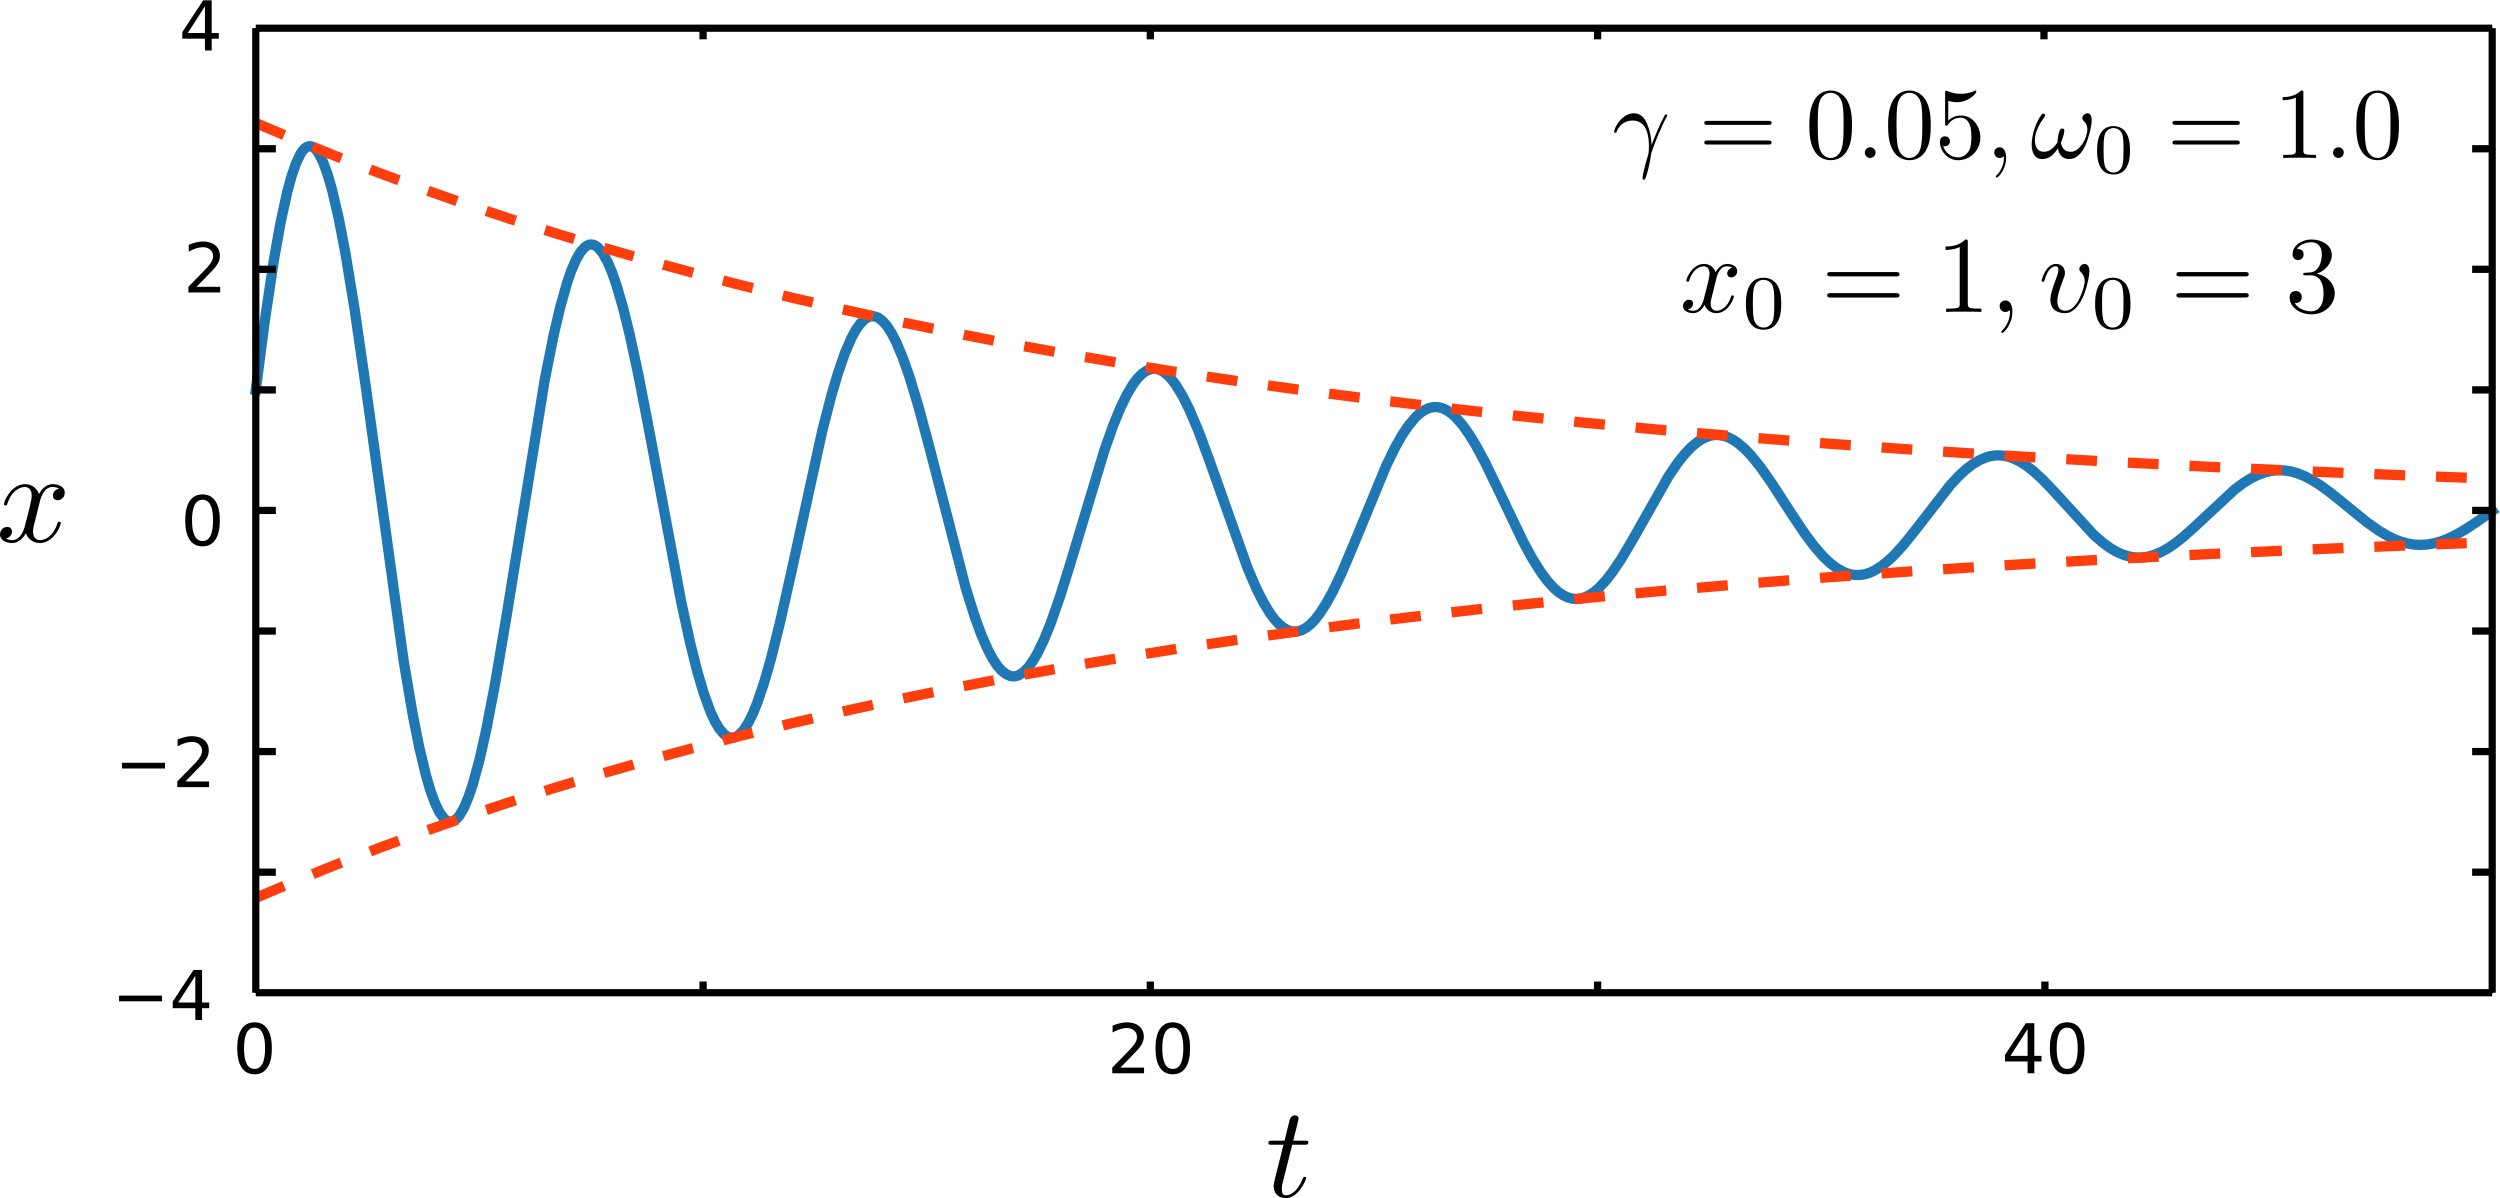 <?xml version="1.0" encoding="UTF-8" standalone="no"?>
<svg
   xmlns:dc="http://purl.org/dc/elements/1.1/"
   xmlns:cc="http://creativecommons.org/ns#"
   xmlns:rdf="http://www.w3.org/1999/02/22-rdf-syntax-ns#"
   xmlns:svg="http://www.w3.org/2000/svg"
   xmlns="http://www.w3.org/2000/svg"
   xmlns:sodipodi="http://sodipodi.sourceforge.net/DTD/sodipodi-0.dtd"
   xmlns:inkscape="http://www.inkscape.org/namespaces/inkscape"
   inkscape:version="1.0 (4035a4fb49, 2020-05-01)"
   sodipodi:docname="underdamped.svg"
   viewBox="0 0 347.347 166.467"
   height="166.467"
   width="347.347"
   xml:space="preserve"
   id="svg1045"
   version="1.1"><defs
     id="defs1049"><clipPath
       id="clipPath1063"
       clipPathUnits="userSpaceOnUse"><path
         id="path1061"
         d="M 35.91,224.86 H 269.012 V 34.782 H 35.91 Z" /></clipPath><clipPath
       id="clipPath1073"
       clipPathUnits="userSpaceOnUse"><path
         id="path1071"
         d="M 35,68 H 270 V 203 H 35 Z" /></clipPath><clipPath
       id="clipPath1089"
       clipPathUnits="userSpaceOnUse"><path
         id="path1087"
         d="m 35,135 h 235 v 73 H 35 Z" /></clipPath><clipPath
       id="clipPath1105"
       clipPathUnits="userSpaceOnUse"><path
         id="path1103"
         d="m 35,53 h 235 v 72 H 35 Z" /></clipPath></defs><sodipodi:namedview
     fit-margin-bottom="0"
     fit-margin-right="0"
     fit-margin-left="0"
     fit-margin-top="0"
     inkscape:current-layer="g1053"
     inkscape:window-maximized="1"
     inkscape:window-y="0"
     inkscape:window-x="0"
     inkscape:cy="76.610036"
     inkscape:cx="132.89266"
     inkscape:zoom="2"
     showgrid="false"
     id="namedview1047"
     inkscape:window-height="1026"
     inkscape:window-width="1920"
     inkscape:pageshadow="2"
     inkscape:pageopacity="0"
     guidetolerance="10"
     gridtolerance="10"
     objecttolerance="10"
     borderopacity="1"
     bordercolor="#666666"
     pagecolor="#ffffff" /><g
     transform="matrix(1.333,0,0,-1.333,-12.33,184.289)"
     inkscape:label="underdamped"
     inkscape:groupmode="layer"
     id="g1053"><g
       id="g1055" /><path
       d="m 35.91,97.614 0.934,7.173 0.933,6.25 0.7,3.942 0.699,3.217 0.469,1.708 0.464,1.343 0.465,0.971 0.235,0.343 0.235,0.248 0.235,0.151 0.23,0.058 0.235,-0.039 0.235,-0.132 0.235,-0.227 0.231,-0.32 0.468,-0.913 0.465,-1.265 0.469,-1.603 0.699,-2.991 0.7,-3.628 0.933,-5.669 1.168,-8.074 3.965,-28.736 0.934,-5.524 0.699,-3.533 0.704,-2.93 0.464,-1.589 0.469,-1.281 0.465,-0.967 0.464,-0.643 0.235,-0.198 0.235,-0.117 0.235,-0.035 0.231,0.045 0.234,0.126 0.235,0.207 0.235,0.285 0.465,0.802 0.464,1.105 0.469,1.388 0.7,2.586 0.699,3.126 0.933,4.872 1.169,6.921 3.965,24.525 0.933,4.694 0.704,2.994 0.699,2.475 0.465,1.339 0.468,1.075 0.465,0.803 0.469,0.529 0.23,0.159 0.235,0.089 0.235,0.021 0.235,-0.05 0.231,-0.117 0.235,-0.186 0.464,-0.574 0.469,-0.837 0.469,-1.085 0.464,-1.324 0.7,-2.392 0.699,-2.831 0.934,-4.332 1.168,-6.049 3.265,-17.47 0.934,-4.282 0.699,-2.808 0.7,-2.393 0.703,-1.934 0.465,-1.014 0.469,-0.787 0.464,-0.55 0.235,-0.188 0.235,-0.126 0.231,-0.068 0.235,-0.008 0.234,0.051 0.235,0.109 0.231,0.168 0.469,0.508 0.464,0.731 0.469,0.944 0.465,1.145 0.699,2.066 0.704,2.436 0.929,3.719 1.168,5.183 3.266,14.913 0.933,3.64 0.704,2.382 0.699,2.027 0.7,1.63 0.464,0.853 0.469,0.655 0.465,0.456 0.234,0.151 0.235,0.101 0.235,0.05 h 0.231 l 0.235,-0.052 0.235,-0.101 0.464,-0.351 0.469,-0.546 0.465,-0.729 0.468,-0.907 0.7,-1.668 0.699,-1.998 0.934,-3.089 1.168,-4.359 3.73,-14.456 0.933,-2.988 0.7,-1.923 0.703,-1.605 0.465,-0.878 0.469,-0.715 0.464,-0.55 0.469,-0.376 0.465,-0.203 0.235,-0.035 0.23,0.006 0.234,0.052 0.235,0.093 0.465,0.312 0.468,0.477 0.465,0.636 0.469,0.787 0.699,1.44 0.7,1.719 0.933,2.655 1.168,3.735 3.501,11.646 0.933,2.632 0.699,1.713 0.7,1.452 0.699,1.159 0.469,0.601 0.465,0.456 0.468,0.31 0.465,0.163 0.234,0.025 0.235,-0.012 0.23,-0.05 0.469,-0.205 0.465,-0.349 0.469,-0.488 0.464,-0.618 0.704,-1.157 0.699,-1.405 0.934,-2.2 1.164,-3.136 3.969,-11.191 0.933,-2.157 0.7,-1.383 0.699,-1.147 0.469,-0.624 0.464,-0.505 0.469,-0.38 0.465,-0.257 0.464,-0.128 0.469,-0.002 0.465,0.124 0.468,0.248 0.465,0.366 0.469,0.481 0.464,0.591 0.7,1.072 0.703,1.275 0.934,1.958 1.164,2.743 3.5,8.483 0.934,1.903 0.699,1.233 0.704,1.037 0.699,0.825 0.465,0.423 0.469,0.318 0.464,0.208 0.469,0.104 0.464,-0.009 0.469,-0.114 0.465,-0.219 0.469,-0.32 0.464,-0.419 0.7,-0.8 0.699,-0.985 0.704,-1.149 0.933,-1.733 1.398,-2.887 2.566,-5.367 0.933,-1.723 0.934,-1.494 0.699,-0.936 0.7,-0.758 0.468,-0.399 0.465,-0.31 0.469,-0.219 0.464,-0.126 0.469,-0.033 0.465,0.058 0.468,0.151 0.465,0.237 0.465,0.322 0.468,0.403 0.7,0.748 0.699,0.899 0.934,1.395 1.168,1.977 3.734,6.595 0.934,1.374 0.699,0.886 0.699,0.742 0.7,0.587 0.469,0.298 0.464,0.219 0.469,0.14 0.465,0.065 0.468,-0.019 0.465,-0.095 0.465,-0.172 0.468,-0.243 0.465,-0.316 0.703,-0.599 0.7,-0.734 0.933,-1.155 1.164,-1.657 2.102,-3.252 1.398,-2.086 0.933,-1.248 0.934,-1.076 0.699,-0.67 0.704,-0.539 0.699,-0.399 0.465,-0.182 0.468,-0.116 0.465,-0.048 0.469,0.019 0.464,0.087 0.469,0.151 0.465,0.215 0.699,0.434 0.704,0.556 0.699,0.667 0.934,1.029 1.164,1.452 3.734,4.803 0.933,0.992 0.7,0.638 0.703,0.531 0.7,0.415 0.699,0.291 0.465,0.124 0.469,0.064 0.464,0.009 0.469,-0.05 0.465,-0.105 0.468,-0.161 0.7,-0.338 0.699,-0.446 0.7,-0.545 0.933,-0.853 1.168,-1.219 4.199,-4.58 0.934,-0.81 0.699,-0.51 0.699,-0.417 0.704,-0.314 0.7,-0.207 0.464,-0.078 0.469,-0.027 0.464,0.023 0.469,0.07 0.7,0.194 0.699,0.294 0.7,0.386 0.699,0.469 0.933,0.733 1.169,1.046 4.199,3.909 0.933,0.686 0.699,0.434 0.704,0.351 0.699,0.264 0.7,0.173 0.699,0.077 0.7,-0.017 0.703,-0.109 0.7,-0.2 0.699,-0.281 0.7,-0.36 0.933,-0.58 1.168,-0.853 1.633,-1.331 2.102,-1.7 1.164,-0.828 0.933,-0.558 0.7,-0.343 0.703,-0.273 0.7,-0.196 0.699,-0.118 0.7,-0.035 0.699,0.045 0.704,0.124 0.699,0.198 0.7,0.267 0.933,0.452 0.933,0.542 1.164,0.768 1.637,1.153"
       style="fill:none;stroke:#1f77b4;stroke-width:1.072;stroke-linecap:square;stroke-linejoin:round;stroke-miterlimit:4;stroke-dasharray:none;stroke-opacity:1"
       id="path1079" /><path
       d="m 35.91,125.428 4.199,-1.779 4.199,-1.7 4.434,-1.715 4.434,-1.634 4.434,-1.558 4.667,-1.562 4.664,-1.486 4.668,-1.413 4.898,-1.409 4.903,-1.339 5.133,-1.326 5.133,-1.258 5.367,-1.241 5.367,-1.171 5.602,-1.155 5.832,-1.13 5.832,-1.062 6.067,-1.035 6.3,-1.006 6.535,-0.975 6.766,-0.94 7,-0.903 7.235,-0.865 7.465,-0.825 7.699,-0.785 7.933,-0.742 8.402,-0.721 8.864,-0.694 9.101,-0.646 9.567,-0.614 10.265,-0.595 10.734,-0.554 11.434,-0.525 12.133,-0.49 5.836,-0.215"
       style="fill:none;stroke:#ff3e0e;stroke-width:1.072;stroke-linecap:butt;stroke-linejoin:round;stroke-miterlimit:4;stroke-dasharray:3.215, 3.215;stroke-dashoffset:0;stroke-opacity:1"
       id="path1095" /><path
       d="m 35.91,44.665 4.199,1.779 4.199,1.7 4.434,1.715 4.434,1.634 4.434,1.558 4.667,1.562 4.664,1.486 4.668,1.413 4.898,1.409 4.903,1.339 5.133,1.326 5.133,1.258 5.367,1.242 5.367,1.171 5.602,1.155 5.832,1.13 5.832,1.062 6.067,1.035 6.3,1.006 6.535,0.975 6.766,0.94 7,0.903 7.235,0.865 7.465,0.825 7.699,0.785 7.933,0.742 8.402,0.721 8.864,0.694 9.101,0.647 9.567,0.614 10.265,0.595 10.734,0.554 11.434,0.525 12.133,0.49 5.836,0.215"
       style="fill:none;stroke:#ff3e0e;stroke-width:1.072;stroke-linecap:butt;stroke-linejoin:round;stroke-miterlimit:4;stroke-dasharray:3.215, 3.215;stroke-dashoffset:0;stroke-opacity:1"
       id="path1111" /><path
       id="path1117"
       style="fill:none;stroke:#000000;stroke-width:0.268;stroke-linecap:butt;stroke-linejoin:round;stroke-miterlimit:4;stroke-dasharray:none;stroke-opacity:1"
       d="m 35.91,34.781 v 1.163" /><path
       id="path1121"
       style="fill:none;stroke:#000000;stroke-width:0.268;stroke-linecap:butt;stroke-linejoin:round;stroke-miterlimit:4;stroke-dasharray:none;stroke-opacity:1"
       d="m 35.91,135.312 v -1.163" /><path
       d="m 35.78,31.137 c -0.364,0 -0.637,-0.18 -0.82,-0.538 -0.183,-0.356 -0.274,-0.894 -0.274,-1.613 0,-0.713 0.09,-1.252 0.274,-1.611 0.183,-0.355 0.456,-0.535 0.82,-0.535 0.366,0 0.64,0.181 0.823,0.535 0.183,0.358 0.276,0.897 0.276,1.611 0,0.72 -0.093,1.258 -0.276,1.613 -0.183,0.358 -0.457,0.538 -0.823,0.538 m 0,0.558 c 0.585,0 1.033,-0.23 1.343,-0.694 0.309,-0.462 0.462,-1.135 0.462,-2.015 0,-0.878 -0.153,-1.548 -0.462,-2.013 -0.309,-0.462 -0.757,-0.694 -1.343,-0.694 -0.585,0 -1.031,0.232 -1.34,0.694 -0.309,0.465 -0.465,1.135 -0.465,2.013 0,0.881 0.155,1.553 0.465,2.015 0.309,0.465 0.755,0.694 1.34,0.694"
       style="fill:#000000;fill-opacity:1;fill-rule:nonzero;stroke:none;stroke-width:1"
       id="path1123" /><path
       id="path1127"
       style="fill:none;stroke:#000000;stroke-width:0.758;stroke-linecap:butt;stroke-linejoin:round;stroke-miterlimit:4;stroke-dasharray:none;stroke-opacity:1"
       d="M 82.531,34.781 V 35.944" /><path
       id="path1131"
       style="fill:none;stroke:#000000;stroke-width:0.758;stroke-linecap:butt;stroke-linejoin:round;stroke-miterlimit:4;stroke-dasharray:none;stroke-opacity:1"
       d="M 82.531,135.312 V 134.149" /><path
       id="path1135"
       style="fill:none;stroke:#000000;stroke-width:0.758;stroke-linecap:butt;stroke-linejoin:round;stroke-miterlimit:4;stroke-dasharray:none;stroke-opacity:1"
       d="M 129.148,34.781 V 35.944" /><path
       id="path1139"
       style="fill:none;stroke:#000000;stroke-width:0.758;stroke-linecap:butt;stroke-linejoin:round;stroke-miterlimit:4;stroke-dasharray:none;stroke-opacity:1"
       d="M 129.148,135.312 V 134.149" /><g
       style="stroke-width:1.429"
       transform="matrix(0.7,0,0,0.7,38.376,11.37)"
       id="g1599"><path
         id="path1141"
         style="fill:#000000;fill-opacity:1;fill-rule:nonzero;stroke:none;stroke-width:1.429"
         d="m 125.219,22.293 h 3.523 v -0.847 h -4.734 v 0.847 c 0.383,0.395 0.902,0.93 1.562,1.594 0.664,0.668 1.078,1.101 1.25,1.293 0.321,0.363 0.547,0.672 0.676,0.922 0.129,0.25 0.192,0.5 0.192,0.742 0,0.394 -0.137,0.719 -0.418,0.969 -0.278,0.25 -0.641,0.375 -1.086,0.375 -0.317,0 -0.649,-0.055 -1,-0.164 -0.352,-0.11 -0.727,-0.278 -1.129,-0.5 v 1.019 c 0.406,0.164 0.785,0.285 1.14,0.367 0.352,0.086 0.676,0.125 0.969,0.125 0.774,0 1.391,-0.191 1.848,-0.578 0.461,-0.386 0.691,-0.902 0.691,-1.547 0,-0.308 -0.058,-0.597 -0.176,-0.875 -0.113,-0.273 -0.32,-0.597 -0.625,-0.968 -0.082,-0.098 -0.347,-0.375 -0.793,-0.836 -0.445,-0.465 -1.078,-1.11 -1.89,-1.938" /><path
         id="path1143"
         style="fill:#000000;fill-opacity:1;fill-rule:nonzero;stroke:none;stroke-width:1.429"
         d="m 133.016,28.238 c -0.516,0 -0.907,-0.257 -1.172,-0.769 -0.258,-0.508 -0.391,-1.277 -0.391,-2.305 0,-1.019 0.133,-1.789 0.391,-2.301 0.265,-0.507 0.656,-0.765 1.172,-0.765 0.523,0 0.918,0.258 1.179,0.765 0.262,0.512 0.391,1.282 0.391,2.301 0,1.028 -0.129,1.797 -0.391,2.305 -0.261,0.512 -0.656,0.769 -1.179,0.769 m 0,0.797 c 0.839,0 1.476,-0.328 1.918,-0.992 0.441,-0.66 0.66,-1.621 0.66,-2.879 0,-1.254 -0.219,-2.211 -0.66,-2.875 -0.442,-0.66 -1.079,-0.992 -1.918,-0.992 -0.836,0 -1.473,0.332 -1.914,0.992 -0.442,0.664 -0.661,1.621 -0.661,2.875 0,1.258 0.219,2.219 0.661,2.879 0.441,0.664 1.078,0.992 1.914,0.992" /></g><path
       id="path1147"
       style="fill:none;stroke:#000000;stroke-width:0.758;stroke-linecap:butt;stroke-linejoin:round;stroke-miterlimit:4;stroke-dasharray:none;stroke-opacity:1"
       d="M 175.77,34.781 V 35.944" /><path
       id="path1151"
       style="fill:none;stroke:#000000;stroke-width:0.758;stroke-linecap:butt;stroke-linejoin:round;stroke-miterlimit:4;stroke-dasharray:none;stroke-opacity:1"
       d="M 175.77,135.312 V 134.149" /><path
       id="path1155"
       style="fill:none;stroke:#000000;stroke-width:0.758;stroke-linecap:butt;stroke-linejoin:round;stroke-miterlimit:4;stroke-dasharray:none;stroke-opacity:1"
       d="M 222.391,34.781 V 35.944" /><g
       style="stroke-width:1.429"
       transform="matrix(0.7,0,0,0.7,67.359,11.37)"
       id="g1577"><path
         id="path1157"
         style="fill:#000000;fill-opacity:1;fill-rule:nonzero;stroke:none;stroke-width:1.429"
         d="m 218.895,28.024 -2.547,-3.981 h 2.547 z m -0.266,0.879 h 1.269 v -4.86 h 1.067 v -0.84 h -1.067 v -1.757 h -1.003 v 1.757 h -3.368 v 0.973 z" /><path
         id="path1159"
         style="fill:#000000;fill-opacity:1;fill-rule:nonzero;stroke:none;stroke-width:1.429"
         d="m 224.789,28.238 c -0.519,0 -0.91,-0.257 -1.172,-0.769 -0.262,-0.508 -0.39,-1.277 -0.39,-2.305 0,-1.019 0.128,-1.789 0.39,-2.301 0.262,-0.507 0.653,-0.765 1.172,-0.765 0.523,0 0.914,0.258 1.176,0.765 0.262,0.512 0.394,1.282 0.394,2.301 0,1.028 -0.132,1.797 -0.394,2.305 -0.262,0.512 -0.653,0.769 -1.176,0.769 m 0,0.797 c 0.836,0 1.477,-0.328 1.918,-0.992 0.441,-0.66 0.66,-1.621 0.66,-2.879 0,-1.254 -0.219,-2.211 -0.66,-2.875 -0.441,-0.66 -1.082,-0.992 -1.918,-0.992 -0.836,0 -1.473,0.332 -1.914,0.992 -0.441,0.664 -0.664,1.621 -0.664,2.875 0,1.258 0.223,2.219 0.664,2.879 0.441,0.664 1.078,0.992 1.914,0.992" /></g><path
       id="path1163"
       style="fill:none;stroke:#000000;stroke-width:0.268;stroke-linecap:butt;stroke-linejoin:round;stroke-miterlimit:4;stroke-dasharray:none;stroke-opacity:1"
       d="m 269.012,34.781 v 1.163" /><path
       id="path1167"
       style="fill:none;stroke:#000000;stroke-width:0.268;stroke-linecap:butt;stroke-linejoin:round;stroke-miterlimit:4;stroke-dasharray:none;stroke-opacity:1"
       d="m 269.012,135.312 v -1.163" /><path
       id="path1171"
       style="fill:none;stroke:#000000;stroke-width:0.268;stroke-linecap:butt;stroke-linejoin:round;stroke-miterlimit:4;stroke-dasharray:none;stroke-opacity:1"
       d="m 35.91,34.781 h 2.091" /><path
       id="path1175"
       style="fill:none;stroke:#000000;stroke-width:0.268;stroke-linecap:butt;stroke-linejoin:round;stroke-miterlimit:4;stroke-dasharray:none;stroke-opacity:1"
       d="m 269.012,34.781 h -2.09" /><g
       style="stroke-width:1.429"
       transform="matrix(0.7,0,0,0.7,9.277,9.792)"
       id="g1573"><path
         id="path1177"
         style="fill:#000000;fill-opacity:1;fill-rule:nonzero;stroke:none;stroke-width:1.429"
         d="M 17.688,35.266 H 24.09 V 34.418 H 17.688 Z" /><path
         id="path1179"
         style="fill:#000000;fill-opacity:1;fill-rule:nonzero;stroke:none;stroke-width:1.429"
         d="m 29.043,38.215 -2.551,-3.98 h 2.551 z m -0.266,0.879 h 1.27 v -4.859 h 1.062 v -0.84 h -1.062 v -1.758 h -1.004 v 1.758 h -3.367 v 0.972 z" /></g><path
       id="path1183"
       style="fill:none;stroke:#000000;stroke-width:0.758;stroke-linecap:butt;stroke-linejoin:round;stroke-miterlimit:4;stroke-dasharray:none;stroke-opacity:1"
       d="m 35.91,47.347 h 2.09" /><path
       id="path1187"
       style="fill:none;stroke:#000000;stroke-width:0.758;stroke-linecap:butt;stroke-linejoin:round;stroke-miterlimit:4;stroke-dasharray:none;stroke-opacity:1"
       d="m 269.012,47.347 h -2.09" /><path
       id="path1191"
       style="fill:none;stroke:#000000;stroke-width:0.758;stroke-linecap:butt;stroke-linejoin:round;stroke-miterlimit:4;stroke-dasharray:none;stroke-opacity:1"
       d="m 35.91,59.914 h 2.09" /><path
       id="path1195"
       style="fill:none;stroke:#000000;stroke-width:0.758;stroke-linecap:butt;stroke-linejoin:round;stroke-miterlimit:4;stroke-dasharray:none;stroke-opacity:1"
       d="m 269.012,59.914 h -2.09" /><g
       style="stroke-width:1.429"
       transform="matrix(0.7,0,0,0.7,9.321,0.812)"
       id="g1569"><path
         id="path1197"
         style="fill:#000000;fill-opacity:1;fill-rule:nonzero;stroke:none;stroke-width:1.429"
         d="m 18.059,82.766 h 6.402 v -0.852 h -6.402 z" /><path
         id="path1199"
         style="fill:#000000;fill-opacity:1;fill-rule:nonzero;stroke:none;stroke-width:1.429"
         d="m 27.508,79.981 h 3.523 v -0.848 h -4.734 v 0.848 c 0.379,0.398 0.902,0.929 1.562,1.593 0.664,0.672 1.079,1.102 1.246,1.297 0.325,0.36 0.551,0.668 0.676,0.918 0.129,0.254 0.196,0.5 0.196,0.742 0,0.399 -0.141,0.719 -0.418,0.969 -0.278,0.25 -0.641,0.375 -1.086,0.375 -0.317,0 -0.653,-0.054 -1.004,-0.164 -0.348,-0.109 -0.723,-0.277 -1.125,-0.5 v 1.02 c 0.406,0.164 0.785,0.285 1.14,0.371 0.352,0.082 0.676,0.125 0.969,0.125 0.774,0 1.387,-0.196 1.848,-0.582 0.461,-0.387 0.687,-0.903 0.687,-1.547 0,-0.309 -0.054,-0.598 -0.172,-0.875 -0.113,-0.274 -0.32,-0.594 -0.625,-0.969 -0.086,-0.098 -0.347,-0.375 -0.796,-0.836 -0.446,-0.461 -1.075,-1.109 -1.887,-1.937" /></g><path
       id="path1203"
       style="fill:none;stroke:#000000;stroke-width:0.758;stroke-linecap:butt;stroke-linejoin:round;stroke-miterlimit:4;stroke-dasharray:none;stroke-opacity:1"
       d="m 35.91,72.479 h 2.09" /><path
       id="path1207"
       style="fill:none;stroke:#000000;stroke-width:0.758;stroke-linecap:butt;stroke-linejoin:round;stroke-miterlimit:4;stroke-dasharray:none;stroke-opacity:1"
       d="m 269.012,72.479 h -2.09" /><path
       id="path1211"
       style="fill:none;stroke:#000000;stroke-width:0.758;stroke-linecap:butt;stroke-linejoin:round;stroke-miterlimit:4;stroke-dasharray:none;stroke-opacity:1"
       d="m 35.91,85.047 h 2.09" /><path
       id="path1215"
       style="fill:none;stroke:#000000;stroke-width:0.758;stroke-linecap:butt;stroke-linejoin:round;stroke-miterlimit:4;stroke-dasharray:none;stroke-opacity:1"
       d="m 269.012,85.047 h -2.09" /><path
       d="m 30.359,86.161 c -0.363,0 -0.637,-0.181 -0.82,-0.539 -0.183,-0.355 -0.276,-0.894 -0.276,-1.613 0,-0.714 0.093,-1.252 0.276,-1.611 0.183,-0.358 0.457,-0.536 0.82,-0.536 0.367,0 0.64,0.178 0.823,0.536 0.183,0.358 0.274,0.897 0.274,1.611 0,0.719 -0.09,1.258 -0.274,1.613 -0.183,0.358 -0.456,0.539 -0.823,0.539 m 0,0.558 c 0.585,0 1.031,-0.23 1.34,-0.694 0.309,-0.463 0.465,-1.135 0.465,-2.015 0,-0.878 -0.155,-1.55 -0.465,-2.013 -0.309,-0.463 -0.755,-0.695 -1.34,-0.695 -0.585,0 -1.033,0.232 -1.343,0.695 -0.309,0.462 -0.462,1.135 -0.462,2.013 0,0.88 0.153,1.553 0.462,2.015 0.309,0.465 0.757,0.694 1.343,0.694"
       style="fill:#000000;fill-opacity:1;fill-rule:nonzero;stroke:none;stroke-width:1"
       id="path1217" /><path
       id="path1221"
       style="fill:none;stroke:#000000;stroke-width:0.758;stroke-linecap:butt;stroke-linejoin:round;stroke-miterlimit:4;stroke-dasharray:none;stroke-opacity:1"
       d="m 35.91,97.614 h 2.09" /><path
       id="path1225"
       style="fill:none;stroke:#000000;stroke-width:0.758;stroke-linecap:butt;stroke-linejoin:round;stroke-miterlimit:4;stroke-dasharray:none;stroke-opacity:1"
       d="m 269.012,97.614 h -2.09" /><path
       id="path1229"
       style="fill:none;stroke:#000000;stroke-width:0.758;stroke-linecap:butt;stroke-linejoin:round;stroke-miterlimit:4;stroke-dasharray:none;stroke-opacity:1"
       d="m 35.91,110.179 h 2.09" /><path
       id="path1233"
       style="fill:none;stroke:#000000;stroke-width:0.758;stroke-linecap:butt;stroke-linejoin:round;stroke-miterlimit:4;stroke-dasharray:none;stroke-opacity:1"
       d="m 269.012,110.179 h -2.09" /><path
       d="m 29.737,108.359 h 2.463 v -0.594 h -3.314 v 0.594 c 0.268,0.279 0.631,0.65 1.096,1.118 0.462,0.468 0.752,0.769 0.872,0.905 0.225,0.255 0.383,0.468 0.473,0.643 0.09,0.178 0.134,0.35 0.134,0.52 0,0.279 -0.095,0.503 -0.29,0.678 -0.197,0.175 -0.448,0.263 -0.762,0.263 -0.222,0 -0.454,-0.038 -0.7,-0.115 -0.246,-0.076 -0.509,-0.191 -0.787,-0.35 v 0.714 c 0.284,0.115 0.549,0.202 0.795,0.26 0.249,0.057 0.473,0.087 0.678,0.087 0.541,0 0.974,-0.137 1.294,-0.407 0.323,-0.271 0.484,-0.632 0.484,-1.083 0,-0.213 -0.041,-0.419 -0.12,-0.61 -0.082,-0.192 -0.227,-0.419 -0.44,-0.681 -0.057,-0.068 -0.243,-0.263 -0.555,-0.585 -0.311,-0.323 -0.752,-0.773 -1.32,-1.356"
       style="fill:#000000;fill-opacity:1;fill-rule:nonzero;stroke:none;stroke-width:1"
       id="path1235" /><path
       id="path1239"
       style="fill:none;stroke:#000000;stroke-width:0.758;stroke-linecap:butt;stroke-linejoin:round;stroke-miterlimit:4;stroke-dasharray:none;stroke-opacity:1"
       d="m 35.91,122.747 h 2.09" /><path
       id="path1243"
       style="fill:none;stroke:#000000;stroke-width:0.758;stroke-linecap:butt;stroke-linejoin:round;stroke-miterlimit:4;stroke-dasharray:none;stroke-opacity:1"
       d="m 269.012,122.747 h -2.09" /><path
       id="path1247"
       style="fill:none;stroke:#000000;stroke-width:0.268;stroke-linecap:butt;stroke-linejoin:round;stroke-miterlimit:4;stroke-dasharray:none;stroke-opacity:1"
       d="m 35.91,135.312 h 2.091" /><path
       id="path1251"
       style="fill:none;stroke:#000000;stroke-width:0.268;stroke-linecap:butt;stroke-linejoin:round;stroke-miterlimit:4;stroke-dasharray:none;stroke-opacity:1"
       d="m 269.012,135.312 h -2.09" /><path
       d="m 30.611,137.601 -1.783,-2.789 h 1.783 z m -0.186,0.615 h 0.889 v -3.404 h 0.746 v -0.588 h -0.746 v -1.231 h -0.703 v 1.231 h -2.358 v 0.683 z"
       style="fill:#000000;fill-opacity:1;fill-rule:nonzero;stroke:none;stroke-width:1"
       id="path1253" /><path
       d="M 35.91,34.781 H 269.012"
       style="fill:none;stroke:#000000;stroke-width:0.75;stroke-linecap:butt;stroke-linejoin:round;stroke-miterlimit:4;stroke-dasharray:none;stroke-opacity:1"
       id="path1255" /><path
       d="M 35.91,34.781 V 135.312"
       style="fill:none;stroke:#000000;stroke-width:0.75;stroke-linecap:butt;stroke-linejoin:round;stroke-miterlimit:4;stroke-dasharray:none;stroke-opacity:1"
       id="path1257" /><path
       d="M 35.91,135.312 H 269.012"
       style="fill:none;stroke:#000000;stroke-width:0.75;stroke-linecap:butt;stroke-linejoin:round;stroke-miterlimit:4;stroke-dasharray:none;stroke-opacity:1"
       id="path1259" /><path
       d="M 269.012,34.781 V 135.312"
       style="fill:none;stroke:#000000;stroke-width:0.75;stroke-linecap:butt;stroke-linejoin:round;stroke-miterlimit:4;stroke-dasharray:none;stroke-opacity:1"
       id="path1261" /><path
       d="m 143.939,18.936 h 1.271 c 0.269,0 0.406,0 0.406,0.275 0,0.146 -0.138,0.146 -0.378,0.146 h -1.194 c 0.488,1.929 0.554,2.2 0.554,2.278 0,0.231 -0.159,0.369 -0.388,0.369 -0.043,0 -0.422,-0.013 -0.543,-0.49 l -0.528,-2.157 h -1.278 c -0.272,0 -0.406,0 -0.406,-0.253 0,-0.169 0.11,-0.169 0.382,-0.169 h 1.19 c -0.975,-3.846 -1.028,-4.075 -1.028,-4.322 0,-0.731 0.513,-1.247 1.246,-1.247 1.382,0 2.154,1.978 2.154,2.088 0,0.134 -0.106,0.134 -0.159,0.134 -0.126,0 -0.138,-0.041 -0.203,-0.191 -0.585,-1.406 -1.303,-1.731 -1.762,-1.731 -0.285,0 -0.422,0.175 -0.422,0.622 0,0.325 0.026,0.422 0.082,0.65 z"
       style="fill:#000000;fill-opacity:1;fill-rule:nonzero;stroke:none;stroke-width:1"
       id="path1263" /><path
       d="m 13.385,85.895 0.006,0.038 0.013,0.041 0.01,0.043 0.012,0.047 0.016,0.053 0.015,0.057 0.016,0.059 0.018,0.059 0.022,0.062 0.025,0.066 0.028,0.069 0.028,0.066 0.028,0.069 0.034,0.069 0.034,0.066 0.038,0.069 0.082,0.131 0.046,0.062 0.05,0.059 0.046,0.06 0.057,0.056 0.056,0.05 0.059,0.05 0.062,0.044 0.103,0.056 0.034,0.016 0.038,0.015 0.034,0.013 0.041,0.012 0.038,0.013 0.041,0.006 0.04,0.009 0.041,0.006 0.044,0.006 h 0.087 c 0.066,0 0.391,0 0.675,-0.172 -0.378,-0.069 -0.65,-0.409 -0.65,-0.734 0,-0.212 0.147,-0.474 0.513,-0.474 0.3,0 0.731,0.243 0.731,0.787 0,0.706 -0.8,0.89 -1.259,0.89 -0.785,0 -1.262,-0.718 -1.422,-1.028 -0.341,0.894 -1.072,1.028 -1.463,1.028 -1.412,0 -2.187,-1.746 -2.187,-2.087 0,-0.134 0.138,-0.134 0.166,-0.134 0.106,0 0.15,0.028 0.175,0.15 0.459,1.438 1.356,1.775 1.818,1.775 0.257,0 0.728,-0.118 0.728,-0.906 0,-0.418 -0.228,-1.328 -0.728,-3.225 -0.218,-0.841 -0.694,-1.41 -1.29,-1.41 -0.082,0 -0.394,0 -0.675,0.175 0.341,0.066 0.638,0.35 0.638,0.731 0,0.366 -0.297,0.472 -0.503,0.472 -0.406,0 -0.746,-0.35 -0.746,-0.787 0,-0.619 0.681,-0.891 1.272,-0.891 0.899,0 1.384,0.95 1.428,1.028 0.159,-0.5 0.65,-1.028 1.459,-1.028 1.4,0 2.175,1.747 2.175,2.088 0,0.134 -0.122,0.134 -0.166,0.134 -0.119,0 -0.15,-0.054 -0.175,-0.147 -0.447,-1.45 -1.369,-1.775 -1.803,-1.775 -0.531,0 -0.75,0.431 -0.75,0.894 0,0.3 0.085,0.598 0.234,1.194 z"
       style="fill:#000000;fill-opacity:1;fill-rule:nonzero;stroke:none;stroke-width:1"
       id="path1265" /><path
       id="path1291"
       style="fill:none;stroke:#000000;stroke-width:0.758;stroke-linecap:butt;stroke-linejoin:round;stroke-miterlimit:4;stroke-dasharray:none;stroke-opacity:1"
       d="M 222.293,135.312 V 134.149" /><g
       style="stroke-width:1.395"
       transform="matrix(0.717,0,0,0.717,77.215,-20.335)"
       id="g1483"><path
         id="path1267"
         style="fill:#000000;fill-opacity:1;fill-rule:nonzero;stroke:none;stroke-width:1.395"
         d="m 154.691,180.606 0.012,0.043 0.012,0.047 0.012,0.05 0.011,0.055 0.02,0.062 0.019,0.067 0.02,0.07 0.047,0.141 0.027,0.078 0.035,0.078 0.032,0.078 0.07,0.156 0.043,0.082 0.043,0.079 0.047,0.074 0.05,0.078 0.051,0.074 0.059,0.07 0.058,0.067 0.063,0.066 0.066,0.059 0.071,0.058 0.074,0.051 0.078,0.043 0.039,0.024 0.039,0.019 0.047,0.016 0.039,0.015 0.047,0.016 0.043,0.012 0.047,0.012 0.093,0.015 0.102,0.008 h 0.051 c 0.082,0 0.457,0 0.789,-0.203 -0.442,-0.078 -0.758,-0.477 -0.758,-0.856 0,-0.25 0.172,-0.554 0.598,-0.554 0.351,0 0.855,0.285 0.855,0.918 0,0.824 -0.933,1.043 -1.469,1.043 -0.918,0 -1.472,-0.84 -1.66,-1.204 -0.398,1.043 -1.25,1.204 -1.707,1.204 -1.644,0 -2.551,-2.039 -2.551,-2.438 0,-0.156 0.161,-0.156 0.196,-0.156 0.121,0 0.172,0.035 0.203,0.172 0.535,1.676 1.582,2.074 2.121,2.074 0.301,0 0.848,-0.141 0.848,-1.059 0,-0.488 -0.266,-1.55 -0.848,-3.761 -0.254,-0.981 -0.809,-1.645 -1.508,-1.645 -0.094,0 -0.457,0 -0.785,0.207 0.395,0.074 0.742,0.406 0.742,0.852 0,0.425 -0.347,0.55 -0.582,0.55 -0.476,0 -0.875,-0.41 -0.875,-0.917 0,-0.723 0.793,-1.04 1.485,-1.04 1.046,0 1.613,1.106 1.664,1.2 0.187,-0.586 0.757,-1.2 1.703,-1.2 1.633,0 2.539,2.036 2.539,2.434 0,0.156 -0.145,0.156 -0.196,0.156 -0.14,0 -0.175,-0.062 -0.203,-0.168 -0.519,-1.691 -1.597,-2.074 -2.105,-2.074 -0.617,0 -0.871,0.504 -0.871,1.043 0,0.352 0.094,0.695 0.273,1.391 z" /><path
         id="path1269"
         style="fill:#000000;fill-opacity:1;fill-rule:nonzero;stroke:none;stroke-width:1.395"
         d="m 164.145,176.996 v 0.223 l -0.008,0.215 -0.008,0.211 -0.016,0.203 -0.019,0.195 -0.02,0.192 -0.062,0.359 -0.043,0.176 -0.047,0.168 -0.055,0.16 -0.058,0.16 -0.071,0.156 -0.074,0.153 -0.082,0.148 -0.047,0.07 -0.047,0.075 c -0.34,0.511 -1.023,0.953 -1.914,0.953 V 180.5 c 0.602,0 1.176,-0.359 1.375,-1.004 0.18,-0.597 0.188,-1.394 0.188,-2.359 0,-0.816 0,-1.633 -0.141,-2.328 -0.223,-1.008 -0.973,-1.25 -1.422,-1.25 -0.504,0 -1.179,0.297 -1.402,1.203 -0.152,0.652 -0.152,1.559 -0.152,2.375 0,0.809 0,1.652 0.164,2.258 0.234,0.871 0.941,1.105 1.39,1.105 v 0.313 c -2.562,0 -2.562,-3.02 -2.562,-3.817 0,-0.797 0,-3.75 2.562,-3.75 2.571,0 2.571,2.953 2.571,3.75 z" /><path
         id="path1271"
         style="fill:#000000;fill-opacity:1;fill-rule:nonzero;stroke:none;stroke-width:1.395"
         d="m 180.801,181.004 h 0.183 l 0.047,0.008 0.02,0.004 0.047,0.008 0.019,0.004 0.02,0.007 0.019,0.004 0.039,0.016 0.02,0.012 0.031,0.023 0.043,0.043 0.004,0.008 0.008,0.012 0.004,0.003 0.004,0.012 0.015,0.031 v 0.012 l 0.008,0.024 v 0.011 l 0.004,0.012 v 0.016 l 0.004,0.011 v 0.028 c 0,0.32 -0.305,0.32 -0.524,0.32 h -9.468 c -0.227,0 -0.52,0 -0.52,-0.32 0,-0.309 0.293,-0.309 0.531,-0.309 z" /><path
         id="path1273"
         style="fill:#000000;fill-opacity:1;fill-rule:nonzero;stroke:none;stroke-width:1.395"
         d="m 180.816,177.93 h 0.043 l 0.043,0.004 h 0.067 l 0.047,0.008 h 0.039 l 0.023,0.007 0.024,0.004 0.019,0.004 0.039,0.016 0.02,0.004 0.019,0.011 0.016,0.008 0.015,0.012 0.016,0.016 0.016,0.011 0.011,0.016 0.016,0.016 0.004,0.007 0.008,0.008 0.004,0.012 0.007,0.016 0.008,0.011 0.004,0.012 v 0.012 l 0.008,0.023 v 0.012 l 0.004,0.016 v 0.011 l 0.004,0.012 v 0.027 c 0,0.321 -0.305,0.321 -0.539,0.321 h -9.442 c -0.238,0 -0.531,0 -0.531,-0.321 0,-0.316 0.293,-0.316 0.52,-0.316 z" /><path
         id="path1275"
         style="fill:#000000;fill-opacity:1;fill-rule:nonzero;stroke:none;stroke-width:1.395"
         d="m 191.266,185.949 v 0.129 l -0.004,0.012 v 0.059 l -0.004,0.015 v 0.032 l -0.004,0.019 -0.012,0.047 -0.015,0.023 -0.004,0.012 -0.012,0.008 -0.008,0.012 -0.012,0.007 -0.015,0.008 -0.012,0.004 -0.016,0.008 h -0.007 l -0.012,0.004 -0.008,0.004 h -0.031 l -0.008,0.004 h -0.023 l -0.012,0.004 h -0.067 l -0.011,0.003 h -0.067 c -0.98,-1.011 -2.371,-1.011 -2.875,-1.011 v -0.492 c 0.321,0 1.25,0 2.067,0.41 v -8.192 c 0,-0.57 -0.043,-0.757 -1.465,-0.757 h -0.508 v -0.493 c 0.555,0.051 1.93,0.051 2.559,0.051 0.632,0 2.008,0 2.562,-0.051 v 0.493 h -0.504 c -1.426,0 -1.472,0.171 -1.472,0.757 z" /><path
         id="path1277"
         style="fill:#000000;fill-opacity:1;fill-rule:nonzero;stroke:none;stroke-width:1.395"
         d="m 197.746,175.844 v 0.098 l -0.008,0.187 -0.015,0.172 -0.016,0.086 -0.016,0.082 -0.015,0.074 -0.02,0.078 -0.039,0.141 -0.027,0.066 -0.024,0.067 -0.062,0.117 -0.031,0.055 -0.032,0.05 -0.039,0.051 -0.035,0.047 -0.039,0.039 -0.039,0.043 -0.043,0.035 -0.047,0.031 -0.043,0.032 -0.094,0.047 -0.05,0.019 -0.055,0.016 -0.051,0.011 -0.058,0.012 h -0.055 l -0.055,0.004 c -0.523,0 -0.84,-0.394 -0.84,-0.836 0,-0.426 0.317,-0.84 0.84,-0.84 0.188,0 0.395,0.067 0.555,0.203 0.043,0.036 0.062,0.051 0.078,0.051 0.012,0 0.031,-0.015 0.031,-0.238 0,-1.168 -0.55,-2.117 -1.078,-2.641 -0.176,-0.168 -0.176,-0.203 -0.176,-0.25 0,-0.113 0.082,-0.172 0.161,-0.172 0.175,0 1.437,1.215 1.437,3.063 z" /><path
         id="path1279"
         style="fill:#000000;fill-opacity:1;fill-rule:nonzero;stroke:none;stroke-width:1.395"
         d="m 208.945,181.711 v 0.117 l -0.004,0.035 -0.003,0.04 -0.004,0.035 -0.004,0.031 -0.004,0.035 -0.008,0.067 -0.023,0.117 -0.02,0.054 -0.031,0.102 -0.024,0.051 -0.019,0.039 -0.024,0.043 -0.023,0.035 -0.024,0.039 -0.023,0.031 -0.031,0.031 -0.024,0.032 -0.031,0.023 -0.055,0.047 -0.027,0.016 -0.031,0.019 -0.028,0.016 -0.031,0.012 -0.031,0.007 -0.027,0.012 -0.028,0.008 -0.027,0.004 -0.031,0.008 h -0.055 c -0.395,0 -0.773,-0.411 -0.773,-0.762 0,-0.203 0.078,-0.293 0.253,-0.469 0.332,-0.316 0.536,-0.73 0.536,-1.297 0,-0.668 -0.965,-4.285 -2.813,-4.285 -0.808,0 -1.168,0.555 -1.168,1.371 0,0.887 0.426,2.043 0.918,3.356 0.106,0.273 0.188,0.488 0.188,0.793 0,0.707 -0.508,1.293 -1.301,1.293 -1.481,0 -2.086,-2.289 -2.086,-2.438 0,-0.156 0.156,-0.156 0.191,-0.156 0.16,0 0.176,0.035 0.254,0.289 0.453,1.594 1.137,1.957 1.598,1.957 0.125,0 0.394,0 0.394,-0.504 0,-0.398 -0.156,-0.824 -0.269,-1.109 -0.695,-1.832 -0.899,-2.563 -0.899,-3.243 0,-1.703 1.387,-1.957 2.118,-1.957 2.656,0 3.554,5.231 3.554,6.055 z" /><path
         id="path1281"
         style="fill:#000000;fill-opacity:1;fill-rule:nonzero;stroke:none;stroke-width:1.395"
         d="m 214.914,176.996 -0.004,0.223 -0.008,0.215 -0.007,0.211 -0.012,0.203 -0.02,0.195 -0.023,0.192 -0.028,0.179 -0.035,0.18 -0.043,0.176 -0.046,0.168 -0.051,0.16 -0.063,0.16 -0.066,0.156 -0.078,0.153 -0.082,0.148 -0.043,0.07 -0.047,0.075 c -0.34,0.511 -1.028,0.953 -1.914,0.953 V 180.5 c 0.597,0 1.176,-0.359 1.371,-1.004 0.18,-0.597 0.187,-1.394 0.187,-2.359 0,-0.816 0,-1.633 -0.14,-2.328 -0.223,-1.008 -0.973,-1.25 -1.418,-1.25 -0.508,0 -1.184,0.297 -1.403,1.203 -0.152,0.652 -0.152,1.559 -0.152,2.375 0,0.809 0,1.652 0.16,2.258 0.235,0.871 0.942,1.105 1.395,1.105 v 0.313 c -2.567,0 -2.567,-3.02 -2.567,-3.817 0,-0.797 0,-3.75 2.567,-3.75 2.57,0 2.57,2.953 2.57,3.75 z" /><path
         id="path1283"
         style="fill:#000000;fill-opacity:1;fill-rule:nonzero;stroke:none;stroke-width:1.395"
         d="m 231.57,181.004 h 0.184 l 0.019,0.004 0.071,0.012 0.019,0.004 0.024,0.004 0.019,0.007 0.02,0.004 0.019,0.008 0.016,0.008 0.019,0.012 0.032,0.023 0.015,0.016 0.016,0.011 0.012,0.016 0.007,0.008 0.004,0.012 0.004,0.003 0.008,0.012 v 0.008 l 0.012,0.023 0.008,0.024 v 0.012 l 0.004,0.011 v 0.012 l 0.003,0.016 v 0.039 c 0,0.32 -0.3,0.32 -0.519,0.32 h -9.473 c -0.222,0 -0.519,0 -0.519,-0.32 0,-0.309 0.297,-0.309 0.535,-0.309 z" /><path
         id="path1285"
         style="fill:#000000;fill-opacity:1;fill-rule:nonzero;stroke:none;stroke-width:1.395"
         d="m 231.586,177.93 h 0.039 l 0.047,0.004 h 0.066 l 0.02,0.004 0.023,0.004 h 0.043 l 0.02,0.007 0.023,0.004 0.02,0.004 0.023,0.008 0.016,0.008 0.019,0.004 0.02,0.011 0.015,0.008 0.016,0.012 0.016,0.016 0.015,0.011 0.016,0.016 0.004,0.008 0.015,0.015 0.004,0.008 0.004,0.012 0.008,0.008 v 0.008 l 0.008,0.011 0.012,0.035 v 0.012 l 0.004,0.012 v 0.016 l 0.003,0.011 v 0.039 c 0,0.321 -0.3,0.321 -0.535,0.321 h -9.441 c -0.238,0 -0.535,0 -0.535,-0.321 0,-0.316 0.297,-0.316 0.519,-0.316 z" /><path
         id="path1287"
         style="fill:#000000;fill-opacity:1;fill-rule:nonzero;stroke:none;stroke-width:1.395"
         d="m 241.973,181.395 0.121,0.039 0.117,0.047 0.117,0.05 0.11,0.051 0.113,0.059 0.105,0.058 0.106,0.067 0.101,0.07 0.098,0.067 0.101,0.074 0.18,0.156 0.086,0.082 0.082,0.086 0.078,0.086 0.078,0.09 0.071,0.094 0.066,0.093 0.063,0.098 0.117,0.203 0.051,0.102 0.043,0.105 0.046,0.106 0.036,0.109 0.035,0.105 0.027,0.114 0.024,0.113 0.019,0.113 0.012,0.117 0.004,0.114 0.004,0.117 c 0,1.293 -1.391,2.183 -2.911,2.183 -1.593,0 -2.796,-0.953 -2.796,-2.152 0,-0.523 0.347,-0.824 0.808,-0.824 0.485,0 0.801,0.348 0.801,0.809 0,0.785 -0.742,0.785 -0.973,0.785 0.485,0.777 1.528,0.984 2.102,0.984 0.644,0 1.515,-0.348 1.515,-1.769 0,-0.196 -0.035,-1.11 -0.445,-1.805 -0.473,-0.758 -1.012,-0.805 -1.406,-0.824 -0.125,-0.016 -0.504,-0.043 -0.617,-0.043 -0.125,-0.016 -0.239,-0.032 -0.239,-0.192 0,-0.172 0.114,-0.172 0.383,-0.172 h 0.692 c 1.304,0 1.886,-1.074 1.886,-2.629 0,-2.144 -1.089,-2.605 -1.789,-2.605 -0.679,0 -1.867,0.266 -2.414,1.199 0.547,-0.078 1.039,0.274 1.039,0.871 0,0.571 -0.425,0.883 -0.886,0.883 -0.375,0 -0.883,-0.219 -0.883,-0.918 0,-1.437 1.469,-2.476 3.195,-2.476 1.926,0 3.363,1.437 3.363,3.046 0,1.301 -0.996,2.528 -2.636,2.864 z" /><path
         id="path1293"
         style="fill:#000000;fill-opacity:1;fill-rule:nonzero;stroke:none;stroke-width:1.395"
         d="m 140.195,201.953 0.024,0.075 0.031,0.078 0.031,0.07 0.031,0.074 0.032,0.067 0.07,0.132 0.035,0.063 0.078,0.117 0.039,0.055 0.043,0.054 0.082,0.098 0.086,0.098 0.086,0.086 0.094,0.078 0.09,0.07 0.094,0.067 0.097,0.062 0.094,0.051 0.09,0.047 0.094,0.047 0.093,0.039 0.09,0.031 0.086,0.027 0.086,0.024 0.082,0.023 0.082,0.016 0.074,0.015 0.071,0.012 0.125,0.016 0.058,0.004 0.047,0.004 0.078,0.007 h 0.047 c 2.219,0 2.379,-2.578 2.379,-3.742 0,-0.898 -0.074,-1.148 -0.172,-1.441 -0.328,-1.074 -0.769,-2.781 -0.769,-3.164 0,-0.16 0.074,-0.266 0.195,-0.266 0.187,0 0.309,0.324 0.469,0.883 0.336,1.238 0.484,2.074 0.547,2.531 0.027,0.195 0.054,0.383 0.113,0.578 0.473,1.453 1.414,3.645 2.004,4.809 0.101,0.176 0.277,0.504 0.277,0.558 0,0.149 -0.144,0.149 -0.176,0.149 -0.043,0 -0.132,0 -0.175,-0.106 -0.766,-1.394 -1.352,-2.867 -1.942,-4.355 -0.015,0.457 -0.027,1.574 -0.605,3.008 -0.352,0.894 -0.942,1.613 -1.957,1.613 -1.836,0 -2.871,-2.234 -2.871,-2.691 0,-0.145 0.132,-0.145 0.281,-0.145 z" /><path
         id="path1295"
         style="fill:#000000;fill-opacity:1;fill-rule:nonzero;stroke:none;stroke-width:1.395"
         d="m 162.25,203.028 h 0.125 l 0.02,0.003 h 0.046 l 0.039,0.008 0.024,0.004 h 0.019 l 0.02,0.008 0.019,0.004 0.016,0.008 0.02,0.004 0.015,0.011 0.016,0.008 0.019,0.012 0.016,0.008 0.012,0.015 0.012,0.012 0.011,0.016 0.008,0.007 0.008,0.016 0.008,0.008 v 0.008 l 0.011,0.035 0.004,0.008 v 0.011 l 0.008,0.024 v 0.051 c 0,0.296 -0.277,0.296 -0.484,0.296 h -8.817 c -0.207,0 -0.484,0 -0.484,-0.296 0,-0.289 0.277,-0.289 0.5,-0.289 z" /><path
         id="path1297"
         style="fill:#000000;fill-opacity:1;fill-rule:nonzero;stroke:none;stroke-width:1.395"
         d="m 162.262,200.168 h 0.039 l 0.043,0.004 h 0.078 l 0.023,0.004 h 0.02 l 0.039,0.008 0.023,0.004 0.016,0.008 0.019,0.003 0.02,0.008 0.02,0.004 0.011,0.008 0.02,0.012 0.031,0.023 0.012,0.012 0.012,0.015 0.007,0.004 0.004,0.008 0.008,0.008 0.008,0.016 0.008,0.011 v 0.008 l 0.004,0.008 0.003,0.012 0.004,0.007 0.004,0.016 v 0.012 l 0.008,0.023 v 0.047 c 0,0.297 -0.277,0.297 -0.496,0.297 h -8.789 c -0.223,0 -0.5,0 -0.5,-0.297 0,-0.293 0.277,-0.293 0.484,-0.293 z" /><path
         id="path1299"
         style="fill:#000000;fill-opacity:1;fill-rule:nonzero;stroke:none;stroke-width:1.395"
         d="m 174.434,202.922 -0.004,0.219 v 0.219 l -0.008,0.222 -0.008,0.219 -0.012,0.223 -0.019,0.218 -0.024,0.219 -0.027,0.215 -0.035,0.215 -0.039,0.215 -0.047,0.215 -0.059,0.21 -0.062,0.215 -0.07,0.207 -0.086,0.203 -0.043,0.106 -0.047,0.101 c -0.676,1.418 -1.887,1.653 -2.504,1.653 -0.883,0 -1.957,-0.383 -2.559,-1.754 -0.472,-1.016 -0.547,-2.164 -0.547,-3.34 0,-1.105 0.063,-2.43 0.664,-3.547 0.633,-1.191 1.707,-1.484 2.43,-1.484 v 0.32 c -0.574,0 -1.445,0.371 -1.711,1.781 -0.16,0.883 -0.16,2.235 -0.16,3.11 0,0.937 0,1.906 0.121,2.703 0.277,1.754 1.379,1.883 1.75,1.883 0.484,0 1.457,-0.262 1.734,-1.723 0.149,-0.82 0.149,-1.941 0.149,-2.863 0,-1.11 0,-2.106 -0.164,-3.051 -0.219,-1.395 -1.059,-1.84 -1.719,-1.84 v -0.32 c 0.793,0 1.91,0.305 2.559,1.707 0.472,1.012 0.547,2.16 0.547,3.324 z" /><path
         id="path1301"
         style="fill:#000000;fill-opacity:1;fill-rule:nonzero;stroke:none;stroke-width:1.395"
         d="m 177.859,198.992 v 0.039 l -0.004,0.04 -0.007,0.039 -0.004,0.039 -0.008,0.035 -0.012,0.039 -0.012,0.035 -0.031,0.07 -0.019,0.032 -0.016,0.035 -0.019,0.031 -0.024,0.031 -0.023,0.028 -0.024,0.031 -0.051,0.051 -0.062,0.046 -0.027,0.024 -0.032,0.019 -0.035,0.02 -0.031,0.02 -0.035,0.015 -0.071,0.024 -0.078,0.023 -0.039,0.004 -0.039,0.008 h -0.078 c -0.422,0 -0.781,-0.352 -0.781,-0.778 0,-0.425 0.359,-0.781 0.781,-0.781 0.43,0 0.781,0.356 0.781,0.781 z" /><path
         id="path1303"
         style="fill:#000000;fill-opacity:1;fill-rule:nonzero;stroke:none;stroke-width:1.395"
         d="m 185.883,202.922 v 0.219 l -0.004,0.219 -0.008,0.222 -0.012,0.219 -0.011,0.223 -0.016,0.218 -0.023,0.219 -0.028,0.215 -0.035,0.215 -0.043,0.215 -0.047,0.215 -0.054,0.21 -0.067,0.215 -0.07,0.207 -0.082,0.203 -0.047,0.106 -0.047,0.101 c -0.672,1.418 -1.883,1.653 -2.5,1.653 -0.883,0 -1.957,-0.383 -2.562,-1.754 -0.469,-1.016 -0.543,-2.164 -0.543,-3.34 0,-1.105 0.058,-2.43 0.664,-3.547 0.632,-1.191 1.707,-1.484 2.429,-1.484 v 0.32 c -0.574,0 -1.449,0.371 -1.711,1.781 -0.16,0.883 -0.16,2.235 -0.16,3.11 0,0.937 0,1.906 0.117,2.703 0.278,1.754 1.383,1.883 1.754,1.883 0.481,0 1.457,-0.262 1.735,-1.723 0.144,-0.82 0.144,-1.941 0.144,-2.863 0,-1.11 0,-2.106 -0.16,-3.051 -0.223,-1.395 -1.062,-1.84 -1.719,-1.84 v -0.32 c 0.789,0 1.907,0.305 2.559,1.707 0.473,1.012 0.547,2.16 0.547,3.324 z" /><path
         id="path1305"
         style="fill:#000000;fill-opacity:1;fill-rule:nonzero;stroke:none;stroke-width:1.395"
         d="m 193.09,201.168 v 0.168 l -0.012,0.156 -0.016,0.161 -0.054,0.312 -0.039,0.152 -0.043,0.149 -0.047,0.148 -0.055,0.141 -0.058,0.137 -0.071,0.136 -0.07,0.129 -0.078,0.129 -0.078,0.121 -0.09,0.117 -0.09,0.114 -0.094,0.105 -0.101,0.106 -0.106,0.093 -0.109,0.09 -0.113,0.086 -0.118,0.078 -0.121,0.075 -0.125,0.062 -0.129,0.063 -0.265,0.093 -0.137,0.039 -0.141,0.024 -0.144,0.023 -0.145,0.012 -0.148,0.004 c -0.703,0 -1.336,-0.235 -1.867,-0.746 v 2.863 c 0.293,-0.082 0.777,-0.187 1.25,-0.187 1.808,0 2.84,1.339 2.84,1.535 0,0.086 -0.043,0.16 -0.149,0.16 -0.015,0 -0.039,0 -0.113,-0.047 -0.297,-0.133 -1.016,-0.426 -2.004,-0.426 -0.59,0 -1.266,0.106 -1.957,0.41 -0.117,0.043 -0.148,0.043 -0.176,0.043 -0.148,0 -0.148,-0.117 -0.148,-0.347 v -4.36 c 0,-0.261 0,-0.383 0.207,-0.383 0.101,0 0.129,0.047 0.191,0.133 0.16,0.235 0.703,1.032 1.895,1.032 0.769,0 1.136,-0.68 1.254,-0.942 0.238,-0.547 0.265,-1.117 0.265,-1.855 0,-0.516 0,-1.403 -0.355,-2.02 -0.352,-0.574 -0.895,-0.953 -1.574,-0.953 -1.075,0 -1.911,0.781 -2.164,1.645 0.046,-0.012 0.093,-0.028 0.253,-0.028 0.485,0 0.735,0.371 0.735,0.723 0,0.355 -0.25,0.719 -0.735,0.719 -0.207,0 -0.726,-0.102 -0.726,-0.782 0,-1.265 1.015,-2.687 2.668,-2.687 1.707,0 3.207,1.41 3.207,3.277 z" /><path
         id="path1307"
         style="fill:#000000;fill-opacity:1;fill-rule:nonzero;stroke:none;stroke-width:1.395"
         d="m 196.84,198.227 v 0.09 l -0.008,0.171 -0.008,0.083 -0.012,0.082 -0.007,0.078 -0.016,0.074 -0.012,0.07 -0.019,0.074 -0.039,0.133 -0.024,0.059 -0.023,0.062 -0.055,0.11 -0.031,0.05 -0.031,0.047 -0.035,0.047 -0.036,0.043 -0.035,0.039 -0.039,0.039 -0.035,0.032 -0.043,0.027 -0.043,0.031 -0.043,0.024 -0.047,0.019 -0.043,0.02 -0.051,0.015 -0.05,0.012 -0.051,0.008 -0.051,0.004 h -0.051 c -0.488,0 -0.785,-0.367 -0.785,-0.778 0,-0.394 0.297,-0.781 0.785,-0.781 0.172,0 0.368,0.059 0.516,0.192 0.039,0.031 0.059,0.046 0.074,0.046 0.012,0 0.028,-0.015 0.028,-0.222 0,-1.09 -0.516,-1.973 -1.004,-2.457 -0.161,-0.16 -0.161,-0.192 -0.161,-0.235 0,-0.105 0.075,-0.164 0.149,-0.164 0.16,0 1.336,1.133 1.336,2.856 z" /><path
         id="path1309"
         style="fill:#000000;fill-opacity:1;fill-rule:nonzero;stroke:none;stroke-width:1.395"
         d="m 209.281,203.684 v 0.062 l -0.004,0.063 -0.004,0.058 -0.003,0.055 -0.008,0.055 -0.016,0.101 -0.023,0.094 -0.016,0.047 -0.012,0.043 -0.015,0.043 -0.016,0.035 -0.016,0.039 -0.023,0.035 -0.016,0.035 -0.023,0.032 -0.02,0.027 -0.023,0.031 -0.02,0.028 -0.023,0.023 -0.027,0.02 -0.024,0.019 -0.027,0.02 -0.027,0.015 -0.024,0.016 -0.031,0.012 -0.028,0.007 -0.027,0.004 -0.031,0.008 -0.031,0.004 h -0.028 c -0.383,0 -0.781,-0.352 -0.781,-0.691 0,-0.145 0.07,-0.305 0.215,-0.438 0.254,-0.223 0.519,-0.621 0.519,-1.238 0,-0.59 -0.281,-1.426 -0.734,-2.106 -0.441,-0.632 -0.988,-1.129 -1.68,-1.129 -0.843,0 -1.296,0.524 -1.425,1.317 0.16,0.383 0.496,1.328 0.496,1.742 0,0.176 -0.071,0.324 -0.262,0.324 -0.121,0 -0.281,-0.035 -0.398,-0.25 -0.161,-0.293 -0.34,-1.25 -0.34,-1.785 -0.485,-0.691 -1.071,-1.348 -2,-1.348 -0.973,0 -1.282,0.864 -1.282,1.688 0,1.844 1.504,3.387 1.504,3.574 0,0.164 -0.117,0.285 -0.281,0.285 -0.195,0 -0.297,-0.195 -0.383,-0.328 -0.754,-1.09 -1.308,-2.84 -1.308,-4.176 0,-1.015 0.34,-2.105 1.543,-2.105 1.043,0 1.734,0.734 2.265,1.547 0.133,-0.856 0.707,-1.547 1.621,-1.547 1.153,0 1.856,0.895 2.383,2 0.356,0.723 0.914,2.723 0.914,3.633 z" /><path
         id="path1311"
         style="fill:#000000;fill-opacity:1;fill-rule:nonzero;stroke:none;stroke-width:1.395"
         d="m 214.844,199.297 -0.004,0.207 -0.008,0.203 -0.008,0.196 -0.012,0.187 -0.015,0.184 -0.024,0.175 -0.027,0.172 -0.031,0.164 -0.039,0.161 -0.043,0.16 -0.051,0.148 -0.055,0.149 -0.062,0.144 -0.07,0.141 -0.079,0.14 -0.043,0.067 -0.043,0.07 c -0.32,0.473 -0.953,0.883 -1.781,0.883 v -0.289 c 0.559,0 1.098,-0.336 1.281,-0.934 0.165,-0.558 0.172,-1.297 0.172,-2.195 0,-0.762 0,-1.524 -0.132,-2.168 -0.208,-0.938 -0.903,-1.164 -1.321,-1.164 -0.469,0 -1.097,0.277 -1.304,1.121 -0.141,0.605 -0.141,1.449 -0.141,2.211 0,0.754 0,1.539 0.148,2.098 0.219,0.812 0.879,1.031 1.297,1.031 v 0.289 c -2.387,0 -2.387,-2.809 -2.387,-3.551 0,-0.738 0,-3.488 2.387,-3.488 2.395,0 2.395,2.75 2.395,3.488 z" /><path
         id="path1313"
         style="fill:#000000;fill-opacity:1;fill-rule:nonzero;stroke:none;stroke-width:1.395"
         d="m 230.309,203.028 h 0.129 l 0.019,0.003 h 0.043 l 0.023,0.004 0.039,0.008 h 0.024 l 0.016,0.008 0.019,0.004 0.02,0.008 0.015,0.004 0.02,0.011 0.019,0.008 0.012,0.012 0.016,0.008 0.027,0.027 0.012,0.016 0.004,0.007 0.007,0.008 0.012,0.024 0.012,0.035 0.004,0.008 0.004,0.011 v 0.036 l 0.004,0.011 v 0.028 c 0,0.296 -0.282,0.296 -0.485,0.296 h -8.816 c -0.207,0 -0.485,0 -0.485,-0.296 0,-0.289 0.278,-0.289 0.497,-0.289 z" /><path
         id="path1315"
         style="fill:#000000;fill-opacity:1;fill-rule:nonzero;stroke:none;stroke-width:1.395"
         d="m 230.324,200.168 h 0.039 l 0.039,0.004 h 0.086 l 0.02,0.004 h 0.015 l 0.024,0.004 0.039,0.008 0.019,0.008 0.02,0.003 0.02,0.008 0.015,0.004 0.016,0.008 0.019,0.012 0.012,0.011 0.031,0.024 0.012,0.015 0.012,0.012 0.004,0.008 0.007,0.008 0.004,0.008 0.004,0.011 0.008,0.016 0.004,0.012 0.004,0.007 0.004,0.016 0.004,0.012 v 0.035 l 0.004,0.012 v 0.023 c 0,0.297 -0.282,0.297 -0.5,0.297 h -8.789 c -0.219,0 -0.497,0 -0.497,-0.297 0,-0.293 0.278,-0.293 0.485,-0.293 z" /><path
         id="path1317"
         style="fill:#000000;fill-opacity:1;fill-rule:nonzero;stroke:none;stroke-width:1.395"
         d="m 240.051,207.633 v 0.117 l -0.004,0.012 v 0.055 l -0.004,0.011 v 0.012 l -0.008,0.039 v 0.012 l -0.004,0.015 -0.008,0.016 -0.003,0.012 -0.008,0.012 -0.004,0.007 -0.008,0.012 -0.035,0.023 -0.012,0.004 -0.008,0.004 -0.004,0.004 h -0.019 l -0.008,0.004 h -0.008 l -0.008,0.004 h -0.011 l -0.008,0.004 h -0.098 l -0.011,0.004 h -0.059 c -0.914,-0.942 -2.207,-0.942 -2.676,-0.942 v -0.457 c 0.297,0 1.16,0 1.922,0.383 v -7.625 c 0,-0.531 -0.039,-0.707 -1.367,-0.707 h -0.469 v -0.457 c 0.516,0.047 1.797,0.047 2.383,0.047 0.59,0 1.867,0 2.387,-0.047 v 0.457 h -0.473 c -1.324,0 -1.367,0.16 -1.367,0.707 z" /><path
         id="path1319"
         style="fill:#000000;fill-opacity:1;fill-rule:nonzero;stroke:none;stroke-width:1.395"
         d="m 245.922,198.992 -0.008,0.079 v 0.039 l -0.012,0.039 -0.007,0.035 -0.008,0.039 -0.012,0.035 -0.031,0.07 -0.016,0.032 -0.023,0.035 -0.039,0.062 -0.024,0.028 -0.023,0.031 -0.028,0.027 -0.054,0.047 -0.063,0.047 -0.062,0.039 -0.035,0.02 -0.036,0.015 -0.07,0.024 -0.039,0.011 -0.035,0.012 -0.035,0.004 -0.039,0.008 h -0.082 c -0.426,0 -0.778,-0.352 -0.778,-0.778 0,-0.425 0.352,-0.781 0.778,-0.781 0.429,0 0.781,0.356 0.781,0.781 z" /><path
         id="path1321"
         style="fill:#000000;fill-opacity:1;fill-rule:nonzero;stroke:none;stroke-width:1.395"
         d="m 253.941,202.922 v 0.219 l -0.003,0.219 -0.004,0.222 -0.008,0.219 -0.016,0.223 -0.019,0.218 -0.024,0.219 -0.027,0.215 -0.035,0.215 -0.039,0.215 -0.047,0.215 -0.059,0.21 -0.062,0.215 -0.075,0.207 -0.082,0.203 -0.043,0.106 -0.046,0.101 c -0.676,1.418 -1.883,1.653 -2.504,1.653 -0.879,0 -1.953,-0.383 -2.559,-1.754 -0.473,-1.016 -0.547,-2.164 -0.547,-3.34 0,-1.105 0.063,-2.43 0.668,-3.547 0.629,-1.191 1.707,-1.484 2.426,-1.484 v 0.32 c -0.57,0 -1.445,0.371 -1.707,1.781 -0.16,0.883 -0.16,2.235 -0.16,3.11 0,0.937 0,1.906 0.121,2.703 0.273,1.754 1.379,1.883 1.746,1.883 0.484,0 1.457,-0.262 1.734,-1.723 0.149,-0.82 0.149,-1.941 0.149,-2.863 0,-1.11 0,-2.106 -0.16,-3.051 -0.223,-1.395 -1.063,-1.84 -1.723,-1.84 v -0.32 c 0.793,0 1.914,0.305 2.562,1.707 0.469,1.012 0.543,2.16 0.543,3.324 z" /></g></g></svg>
